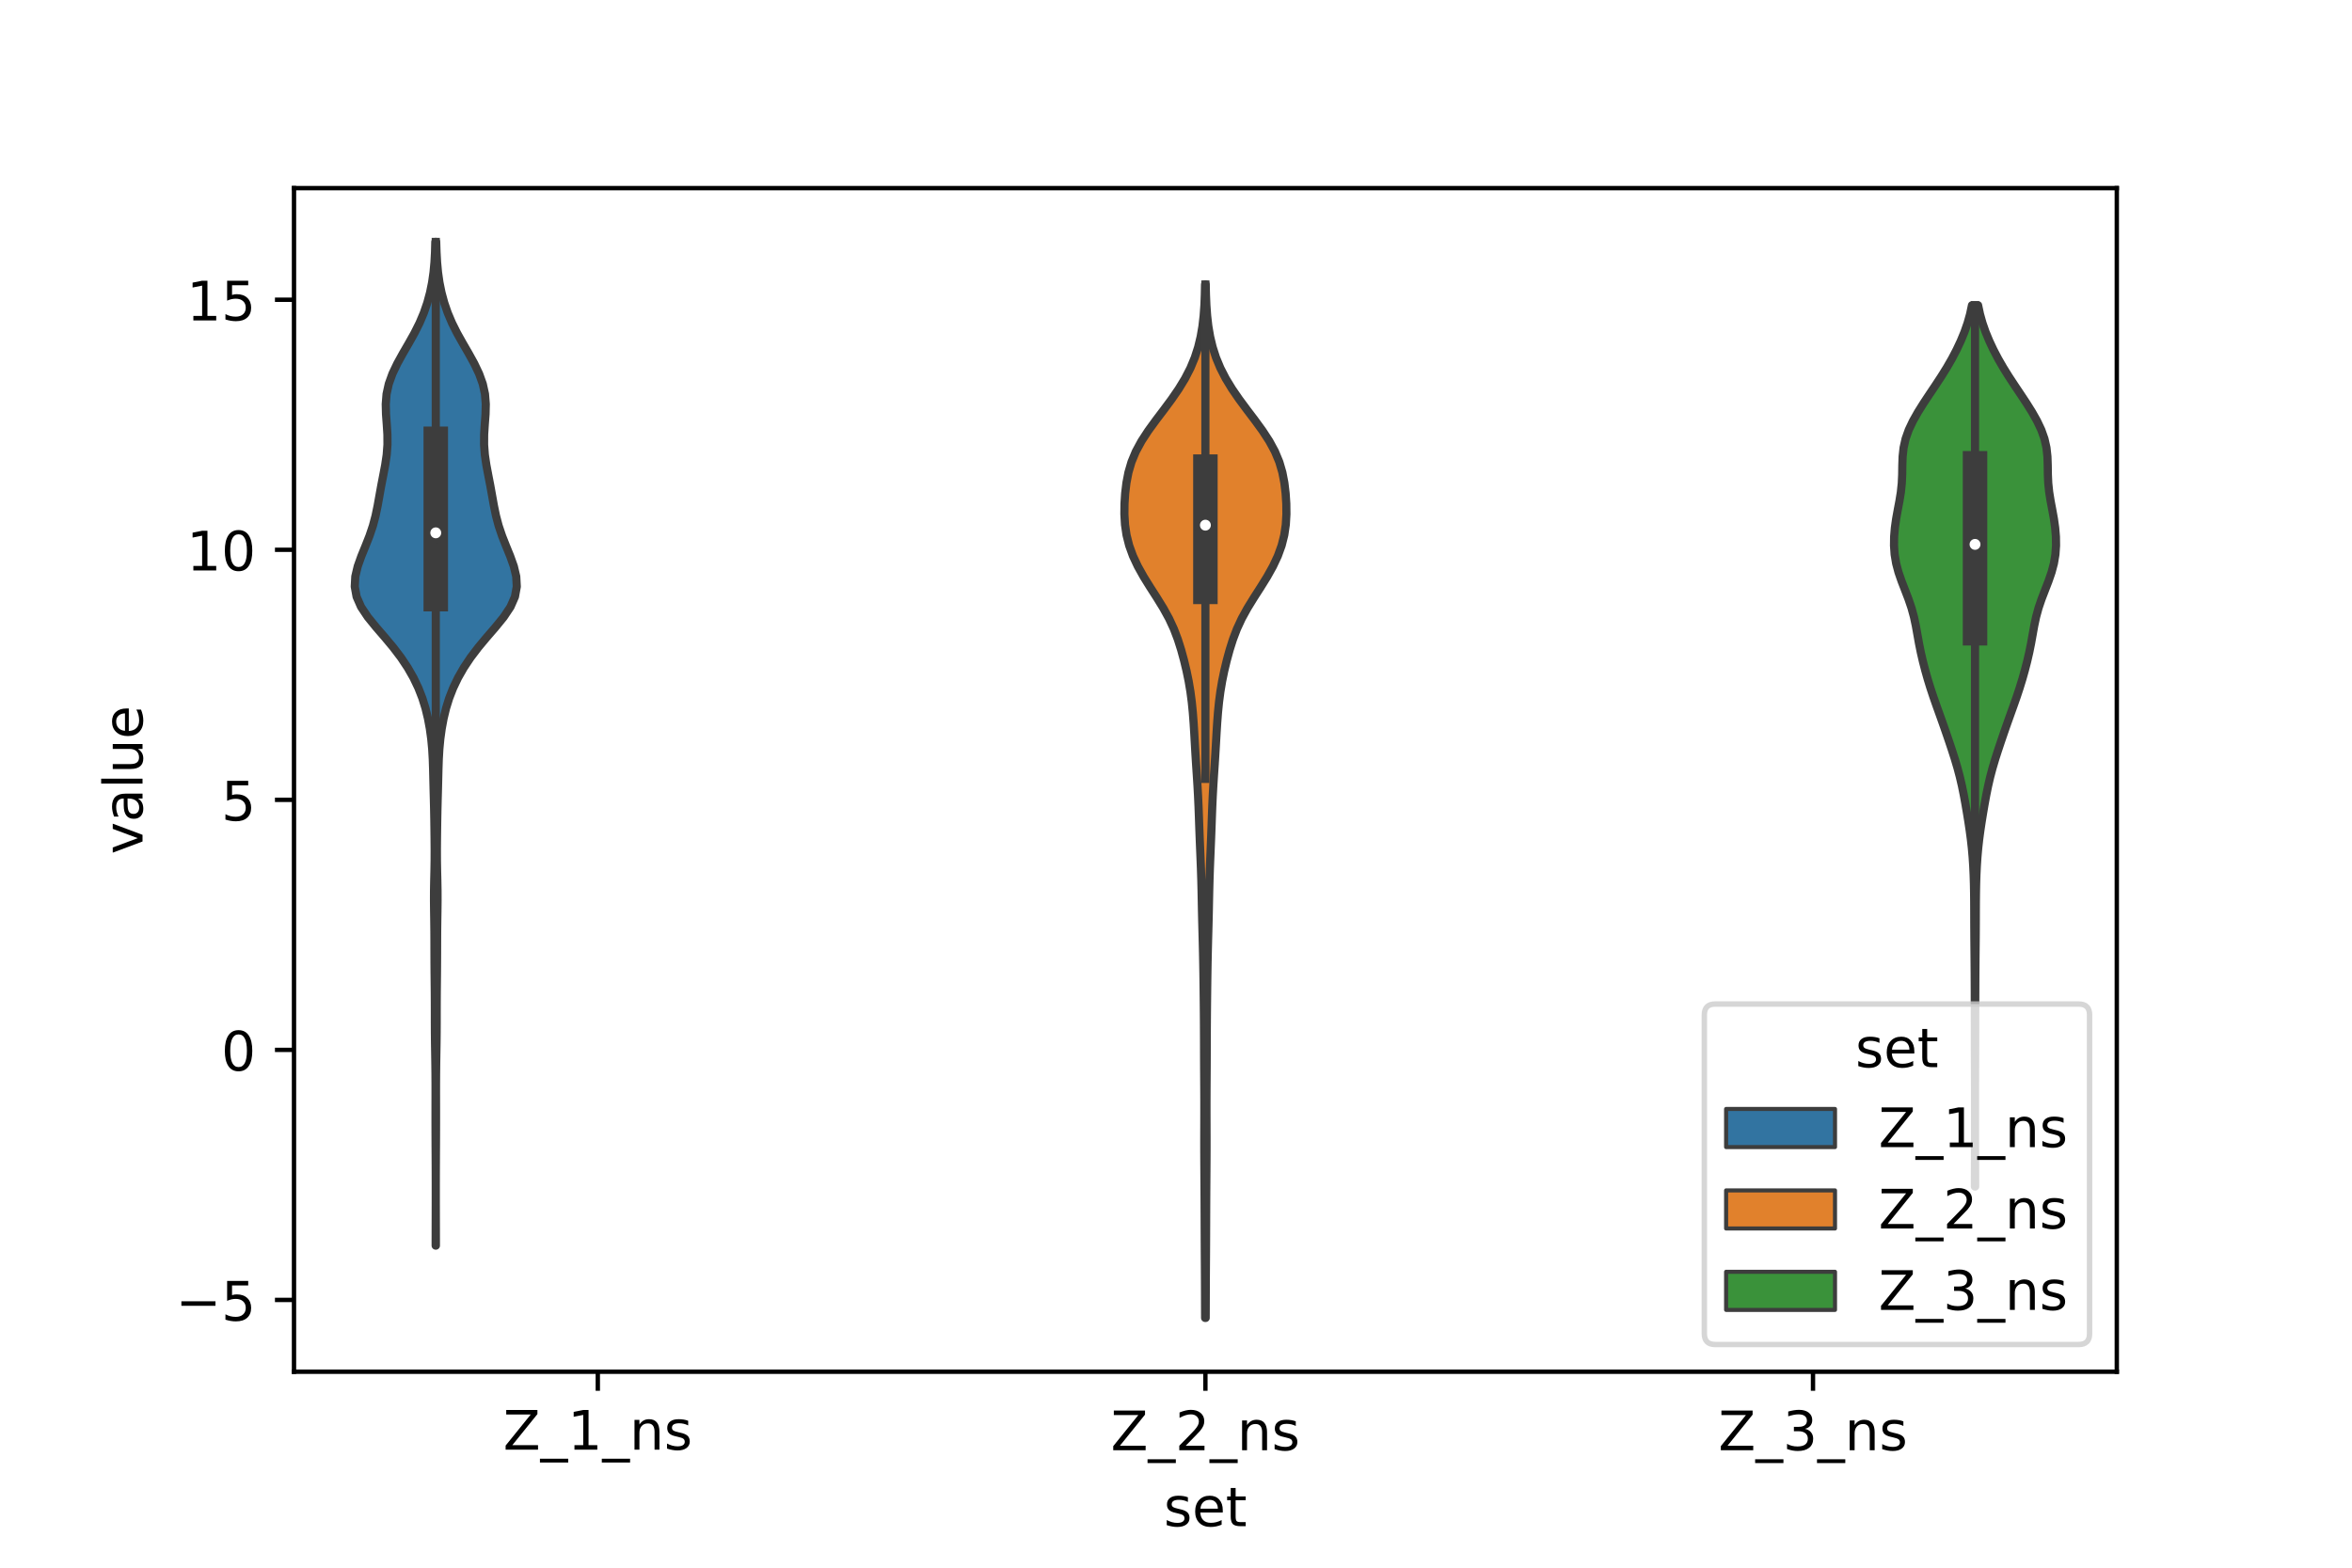 <?xml version="1.0" encoding="utf-8" standalone="no"?>
<!DOCTYPE svg PUBLIC "-//W3C//DTD SVG 1.1//EN"
  "http://www.w3.org/Graphics/SVG/1.1/DTD/svg11.dtd">
<!-- Created with matplotlib (https://matplotlib.org/) -->
<svg height="288pt" version="1.1" viewBox="0 0 432 288" width="432pt" xmlns="http://www.w3.org/2000/svg" xmlns:xlink="http://www.w3.org/1999/xlink">
 <defs>
  <style type="text/css">*{stroke-linecap:butt;stroke-linejoin:round;}</style>
 </defs>
 <g id="figure_1">
  <g id="patch_1">
   <path d="M 0 288 
L 432 288 
L 432 0 
L 0 0 
z
" style="fill:#ffffff;"/>
  </g>
  <g id="axes_1">
   <g id="patch_2">
    <path d="M 54 252 
L 388.8 252 
L 388.8 34.56 
L 54 34.56 
z
" style="fill:#ffffff;"/>
   </g>
   <g id="PolyCollection_1">
    <defs>
     <path d="M 80.062 -59.17 
L 80.018 -59.17 
L 80.021 -61.033 
L 80.025 -62.895 
L 80.031 -64.758 
L 80.035 -66.62 
L 80.037 -68.483 
L 80.036 -70.345 
L 80.033 -72.208 
L 80.026 -74.07 
L 80.017 -75.933 
L 80.006 -77.795 
L 79.998 -79.658 
L 79.993 -81.52 
L 79.992 -83.383 
L 79.994 -85.245 
L 79.997 -87.108 
L 79.995 -88.97 
L 79.984 -90.833 
L 79.962 -92.695 
L 79.932 -94.558 
L 79.901 -96.42 
L 79.881 -98.283 
L 79.872 -100.145 
L 79.872 -102.008 
L 79.868 -103.87 
L 79.857 -105.733 
L 79.838 -107.595 
L 79.819 -109.458 
L 79.806 -111.32 
L 79.799 -113.182 
L 79.795 -115.045 
L 79.786 -116.907 
L 79.764 -118.77 
L 79.735 -120.632 
L 79.714 -122.495 
L 79.719 -124.357 
L 79.753 -126.22 
L 79.798 -128.082 
L 79.829 -129.945 
L 79.835 -131.807 
L 79.821 -133.67 
L 79.799 -135.532 
L 79.772 -137.395 
L 79.737 -139.257 
L 79.692 -141.12 
L 79.641 -142.982 
L 79.595 -144.845 
L 79.55 -146.707 
L 79.488 -148.57 
L 79.38 -150.432 
L 79.203 -152.295 
L 78.947 -154.157 
L 78.602 -156.02 
L 78.152 -157.882 
L 77.574 -159.745 
L 76.847 -161.607 
L 75.958 -163.47 
L 74.895 -165.332 
L 73.654 -167.195 
L 72.239 -169.057 
L 70.685 -170.919 
L 69.076 -172.782 
L 67.56 -174.644 
L 66.318 -176.507 
L 65.499 -178.369 
L 65.16 -180.232 
L 65.261 -182.094 
L 65.703 -183.957 
L 66.367 -185.819 
L 67.127 -187.682 
L 67.863 -189.544 
L 68.491 -191.407 
L 68.984 -193.269 
L 69.369 -195.132 
L 69.702 -196.994 
L 70.038 -198.857 
L 70.398 -200.719 
L 70.75 -202.582 
L 71.026 -204.444 
L 71.167 -206.307 
L 71.157 -208.169 
L 71.039 -210.032 
L 70.9 -211.894 
L 70.852 -213.757 
L 71.002 -215.619 
L 71.412 -217.482 
L 72.083 -219.344 
L 72.97 -221.207 
L 73.997 -223.069 
L 75.077 -224.932 
L 76.12 -226.794 
L 77.055 -228.656 
L 77.844 -230.519 
L 78.484 -232.381 
L 78.987 -234.244 
L 79.365 -236.106 
L 79.63 -237.969 
L 79.801 -239.831 
L 79.904 -241.694 
L 79.962 -243.556 
L 80.118 -243.556 
L 80.118 -243.556 
L 80.176 -241.694 
L 80.279 -239.831 
L 80.45 -237.969 
L 80.715 -236.106 
L 81.093 -234.244 
L 81.596 -232.381 
L 82.236 -230.519 
L 83.025 -228.656 
L 83.96 -226.794 
L 85.003 -224.932 
L 86.083 -223.069 
L 87.11 -221.207 
L 87.997 -219.344 
L 88.668 -217.482 
L 89.078 -215.619 
L 89.228 -213.757 
L 89.18 -211.894 
L 89.041 -210.032 
L 88.923 -208.169 
L 88.913 -206.307 
L 89.054 -204.444 
L 89.33 -202.582 
L 89.682 -200.719 
L 90.042 -198.857 
L 90.378 -196.994 
L 90.711 -195.132 
L 91.096 -193.269 
L 91.589 -191.407 
L 92.217 -189.544 
L 92.953 -187.682 
L 93.713 -185.819 
L 94.377 -183.957 
L 94.819 -182.094 
L 94.92 -180.232 
L 94.581 -178.369 
L 93.762 -176.507 
L 92.52 -174.644 
L 91.004 -172.782 
L 89.395 -170.919 
L 87.841 -169.057 
L 86.426 -167.195 
L 85.185 -165.332 
L 84.122 -163.47 
L 83.233 -161.607 
L 82.506 -159.745 
L 81.928 -157.882 
L 81.478 -156.02 
L 81.133 -154.157 
L 80.877 -152.295 
L 80.7 -150.432 
L 80.592 -148.57 
L 80.53 -146.707 
L 80.485 -144.845 
L 80.439 -142.982 
L 80.388 -141.12 
L 80.343 -139.257 
L 80.308 -137.395 
L 80.281 -135.532 
L 80.259 -133.67 
L 80.245 -131.807 
L 80.251 -129.945 
L 80.282 -128.082 
L 80.327 -126.22 
L 80.361 -124.357 
L 80.366 -122.495 
L 80.345 -120.632 
L 80.316 -118.77 
L 80.294 -116.907 
L 80.285 -115.045 
L 80.281 -113.182 
L 80.274 -111.32 
L 80.261 -109.458 
L 80.242 -107.595 
L 80.223 -105.733 
L 80.212 -103.87 
L 80.208 -102.008 
L 80.208 -100.145 
L 80.199 -98.283 
L 80.179 -96.42 
L 80.148 -94.558 
L 80.118 -92.695 
L 80.096 -90.833 
L 80.085 -88.97 
L 80.083 -87.108 
L 80.086 -85.245 
L 80.088 -83.383 
L 80.087 -81.52 
L 80.082 -79.658 
L 80.074 -77.795 
L 80.063 -75.933 
L 80.054 -74.07 
L 80.047 -72.208 
L 80.044 -70.345 
L 80.043 -68.483 
L 80.045 -66.62 
L 80.049 -64.758 
L 80.055 -62.895 
L 80.059 -61.033 
L 80.062 -59.17 
z
" id="mf07130f010" style="stroke:#3d3d3d;stroke-width:1.5;"/>
    </defs>
    <g clip-path="url(#pca43880b50)">
     <use style="fill:#3274a1;stroke:#3d3d3d;stroke-width:1.5;" x="0" xlink:href="#mf07130f010" y="288"/>
    </g>
   </g>
   <g id="PolyCollection_2">
    <defs>
     <path d="M 221.452 -45.884 
L 221.348 -45.884 
L 221.34 -47.801 
L 221.334 -49.719 
L 221.328 -51.637 
L 221.32 -53.554 
L 221.308 -55.472 
L 221.295 -57.389 
L 221.284 -59.307 
L 221.275 -61.225 
L 221.268 -63.142 
L 221.261 -65.06 
L 221.253 -66.978 
L 221.243 -68.895 
L 221.229 -70.813 
L 221.215 -72.731 
L 221.202 -74.648 
L 221.193 -76.566 
L 221.191 -78.483 
L 221.195 -80.401 
L 221.2 -82.319 
L 221.203 -84.236 
L 221.201 -86.154 
L 221.192 -88.072 
L 221.18 -89.989 
L 221.168 -91.907 
L 221.16 -93.825 
L 221.154 -95.742 
L 221.149 -97.66 
L 221.139 -99.578 
L 221.125 -101.495 
L 221.107 -103.413 
L 221.085 -105.33 
L 221.062 -107.248 
L 221.035 -109.166 
L 221.003 -111.083 
L 220.964 -113.001 
L 220.918 -114.919 
L 220.867 -116.836 
L 220.817 -118.754 
L 220.773 -120.672 
L 220.735 -122.589 
L 220.695 -124.507 
L 220.646 -126.424 
L 220.583 -128.342 
L 220.507 -130.26 
L 220.427 -132.177 
L 220.349 -134.095 
L 220.277 -136.013 
L 220.21 -137.93 
L 220.138 -139.848 
L 220.051 -141.766 
L 219.945 -143.683 
L 219.823 -145.601 
L 219.695 -147.518 
L 219.574 -149.436 
L 219.463 -151.354 
L 219.355 -153.271 
L 219.236 -155.189 
L 219.089 -157.107 
L 218.899 -159.024 
L 218.648 -160.942 
L 218.326 -162.86 
L 217.931 -164.777 
L 217.471 -166.695 
L 216.948 -168.613 
L 216.341 -170.53 
L 215.613 -172.448 
L 214.724 -174.365 
L 213.669 -176.283 
L 212.487 -178.201 
L 211.256 -180.118 
L 210.065 -182.036 
L 208.993 -183.954 
L 208.093 -185.871 
L 207.397 -187.789 
L 206.914 -189.707 
L 206.632 -191.624 
L 206.52 -193.542 
L 206.54 -195.459 
L 206.665 -197.377 
L 206.895 -199.295 
L 207.265 -201.212 
L 207.826 -203.13 
L 208.622 -205.048 
L 209.662 -206.965 
L 210.914 -208.883 
L 212.309 -210.801 
L 213.762 -212.718 
L 215.184 -214.636 
L 216.503 -216.553 
L 217.669 -218.471 
L 218.654 -220.389 
L 219.451 -222.306 
L 220.069 -224.224 
L 220.53 -226.142 
L 220.859 -228.059 
L 221.079 -229.977 
L 221.217 -231.895 
L 221.298 -233.812 
L 221.343 -235.73 
L 221.457 -235.73 
L 221.457 -235.73 
L 221.502 -233.812 
L 221.583 -231.895 
L 221.721 -229.977 
L 221.941 -228.059 
L 222.27 -226.142 
L 222.731 -224.224 
L 223.349 -222.306 
L 224.146 -220.389 
L 225.131 -218.471 
L 226.297 -216.553 
L 227.616 -214.636 
L 229.038 -212.718 
L 230.491 -210.801 
L 231.886 -208.883 
L 233.138 -206.965 
L 234.178 -205.048 
L 234.974 -203.13 
L 235.535 -201.212 
L 235.905 -199.295 
L 236.135 -197.377 
L 236.26 -195.459 
L 236.28 -193.542 
L 236.168 -191.624 
L 235.886 -189.707 
L 235.403 -187.789 
L 234.707 -185.871 
L 233.807 -183.954 
L 232.735 -182.036 
L 231.544 -180.118 
L 230.313 -178.201 
L 229.131 -176.283 
L 228.076 -174.365 
L 227.187 -172.448 
L 226.459 -170.53 
L 225.852 -168.613 
L 225.329 -166.695 
L 224.869 -164.777 
L 224.474 -162.86 
L 224.152 -160.942 
L 223.901 -159.024 
L 223.711 -157.107 
L 223.564 -155.189 
L 223.445 -153.271 
L 223.337 -151.354 
L 223.226 -149.436 
L 223.105 -147.518 
L 222.977 -145.601 
L 222.855 -143.683 
L 222.749 -141.766 
L 222.662 -139.848 
L 222.59 -137.93 
L 222.523 -136.013 
L 222.451 -134.095 
L 222.373 -132.177 
L 222.293 -130.26 
L 222.217 -128.342 
L 222.154 -126.424 
L 222.105 -124.507 
L 222.065 -122.589 
L 222.027 -120.672 
L 221.983 -118.754 
L 221.933 -116.836 
L 221.882 -114.919 
L 221.836 -113.001 
L 221.797 -111.083 
L 221.765 -109.166 
L 221.738 -107.248 
L 221.715 -105.33 
L 221.693 -103.413 
L 221.675 -101.495 
L 221.661 -99.578 
L 221.651 -97.66 
L 221.646 -95.742 
L 221.64 -93.825 
L 221.632 -91.907 
L 221.62 -89.989 
L 221.608 -88.072 
L 221.599 -86.154 
L 221.597 -84.236 
L 221.6 -82.319 
L 221.605 -80.401 
L 221.609 -78.483 
L 221.607 -76.566 
L 221.598 -74.648 
L 221.585 -72.731 
L 221.571 -70.813 
L 221.557 -68.895 
L 221.547 -66.978 
L 221.539 -65.06 
L 221.532 -63.142 
L 221.525 -61.225 
L 221.516 -59.307 
L 221.505 -57.389 
L 221.492 -55.472 
L 221.48 -53.554 
L 221.472 -51.637 
L 221.466 -49.719 
L 221.46 -47.801 
L 221.452 -45.884 
z
" id="me10bbcd6f8" style="stroke:#3d3d3d;stroke-width:1.5;"/>
    </defs>
    <g clip-path="url(#pca43880b50)">
     <use style="fill:#e1812c;stroke:#3d3d3d;stroke-width:1.5;" x="0" xlink:href="#me10bbcd6f8" y="288"/>
    </g>
   </g>
   <g id="PolyCollection_3">
    <defs>
     <path d="M 362.786 -70.02 
L 362.734 -70.02 
L 362.736 -71.656 
L 362.741 -73.291 
L 362.747 -74.926 
L 362.752 -76.562 
L 362.756 -78.197 
L 362.758 -79.832 
L 362.759 -81.468 
L 362.76 -83.103 
L 362.759 -84.739 
L 362.758 -86.374 
L 362.756 -88.009 
L 362.752 -89.645 
L 362.747 -91.28 
L 362.74 -92.915 
L 362.734 -94.551 
L 362.729 -96.186 
L 362.727 -97.822 
L 362.725 -99.457 
L 362.723 -101.092 
L 362.72 -102.728 
L 362.716 -104.363 
L 362.711 -105.998 
L 362.704 -107.634 
L 362.696 -109.269 
L 362.684 -110.905 
L 362.669 -112.54 
L 362.653 -114.175 
L 362.637 -115.811 
L 362.626 -117.446 
L 362.619 -119.081 
L 362.615 -120.717 
L 362.607 -122.352 
L 362.59 -123.988 
L 362.558 -125.623 
L 362.507 -127.258 
L 362.43 -128.894 
L 362.323 -130.529 
L 362.179 -132.165 
L 361.998 -133.8 
L 361.781 -135.435 
L 361.536 -137.071 
L 361.27 -138.706 
L 360.99 -140.341 
L 360.69 -141.977 
L 360.358 -143.612 
L 359.979 -145.248 
L 359.546 -146.883 
L 359.06 -148.518 
L 358.537 -150.154 
L 357.991 -151.789 
L 357.432 -153.424 
L 356.859 -155.06 
L 356.276 -156.695 
L 355.688 -158.331 
L 355.114 -159.966 
L 354.571 -161.601 
L 354.067 -163.237 
L 353.605 -164.872 
L 353.182 -166.507 
L 352.803 -168.143 
L 352.472 -169.778 
L 352.179 -171.414 
L 351.886 -173.049 
L 351.537 -174.684 
L 351.09 -176.32 
L 350.534 -177.955 
L 349.905 -179.59 
L 349.27 -181.226 
L 348.705 -182.861 
L 348.271 -184.497 
L 347.996 -186.132 
L 347.88 -187.767 
L 347.902 -189.403 
L 348.039 -191.038 
L 348.269 -192.673 
L 348.564 -194.309 
L 348.873 -195.944 
L 349.137 -197.58 
L 349.308 -199.215 
L 349.382 -200.85 
L 349.404 -202.486 
L 349.46 -204.121 
L 349.64 -205.756 
L 350.008 -207.392 
L 350.588 -209.027 
L 351.362 -210.663 
L 352.285 -212.298 
L 353.31 -213.933 
L 354.392 -215.569 
L 355.489 -217.204 
L 356.563 -218.839 
L 357.581 -220.475 
L 358.523 -222.11 
L 359.379 -223.746 
L 360.146 -225.381 
L 360.821 -227.016 
L 361.392 -228.652 
L 361.851 -230.287 
L 362.196 -231.923 
L 363.324 -231.923 
L 363.324 -231.923 
L 363.669 -230.287 
L 364.128 -228.652 
L 364.699 -227.016 
L 365.374 -225.381 
L 366.141 -223.746 
L 366.997 -222.11 
L 367.939 -220.475 
L 368.957 -218.839 
L 370.031 -217.204 
L 371.128 -215.569 
L 372.21 -213.933 
L 373.235 -212.298 
L 374.158 -210.663 
L 374.932 -209.027 
L 375.512 -207.392 
L 375.88 -205.756 
L 376.06 -204.121 
L 376.116 -202.486 
L 376.138 -200.85 
L 376.212 -199.215 
L 376.383 -197.58 
L 376.647 -195.944 
L 376.956 -194.309 
L 377.251 -192.673 
L 377.481 -191.038 
L 377.618 -189.403 
L 377.64 -187.767 
L 377.524 -186.132 
L 377.249 -184.497 
L 376.815 -182.861 
L 376.25 -181.226 
L 375.615 -179.59 
L 374.986 -177.955 
L 374.43 -176.32 
L 373.983 -174.684 
L 373.634 -173.049 
L 373.341 -171.414 
L 373.048 -169.778 
L 372.717 -168.143 
L 372.338 -166.507 
L 371.915 -164.872 
L 371.453 -163.237 
L 370.949 -161.601 
L 370.406 -159.966 
L 369.832 -158.331 
L 369.244 -156.695 
L 368.661 -155.06 
L 368.088 -153.424 
L 367.529 -151.789 
L 366.983 -150.154 
L 366.46 -148.518 
L 365.974 -146.883 
L 365.541 -145.248 
L 365.162 -143.612 
L 364.83 -141.977 
L 364.53 -140.341 
L 364.25 -138.706 
L 363.984 -137.071 
L 363.739 -135.435 
L 363.522 -133.8 
L 363.341 -132.165 
L 363.197 -130.529 
L 363.09 -128.894 
L 363.013 -127.258 
L 362.962 -125.623 
L 362.93 -123.988 
L 362.913 -122.352 
L 362.905 -120.717 
L 362.901 -119.081 
L 362.894 -117.446 
L 362.883 -115.811 
L 362.867 -114.175 
L 362.851 -112.54 
L 362.836 -110.905 
L 362.824 -109.269 
L 362.816 -107.634 
L 362.809 -105.998 
L 362.804 -104.363 
L 362.8 -102.728 
L 362.797 -101.092 
L 362.795 -99.457 
L 362.793 -97.822 
L 362.791 -96.186 
L 362.786 -94.551 
L 362.78 -92.915 
L 362.773 -91.28 
L 362.768 -89.645 
L 362.764 -88.009 
L 362.762 -86.374 
L 362.761 -84.739 
L 362.76 -83.103 
L 362.761 -81.468 
L 362.762 -79.832 
L 362.764 -78.197 
L 362.768 -76.562 
L 362.773 -74.926 
L 362.779 -73.291 
L 362.784 -71.656 
L 362.786 -70.02 
z
" id="mfa2fb09631" style="stroke:#3d3d3d;stroke-width:1.5;"/>
    </defs>
    <g clip-path="url(#pca43880b50)">
     <use style="fill:#3a923a;stroke:#3d3d3d;stroke-width:1.5;" x="0" xlink:href="#mfa2fb09631" y="288"/>
    </g>
   </g>
   <g id="patch_3">
    <path clip-path="url(#pca43880b50)" d="M 109.8 192.873 
L 109.8 192.873 
L 109.8 192.873 
L 109.8 192.873 
z
" style="fill:#3274a1;stroke:#3d3d3d;stroke-linejoin:miter;stroke-width:0.75;"/>
   </g>
   <g id="patch_4">
    <path clip-path="url(#pca43880b50)" d="M 109.8 192.873 
L 109.8 192.873 
L 109.8 192.873 
L 109.8 192.873 
z
" style="fill:#e1812c;stroke:#3d3d3d;stroke-linejoin:miter;stroke-width:0.75;"/>
   </g>
   <g id="patch_5">
    <path clip-path="url(#pca43880b50)" d="M 109.8 192.873 
L 109.8 192.873 
L 109.8 192.873 
L 109.8 192.873 
z
" style="fill:#3a923a;stroke:#3d3d3d;stroke-linejoin:miter;stroke-width:0.75;"/>
   </g>
   <g id="matplotlib.axis_1">
    <g id="xtick_1">
     <g id="line2d_1">
      <defs>
       <path d="M 0 0 
L 0 3.5 
" id="m52a4d323b3" style="stroke:#000000;stroke-width:0.8;"/>
      </defs>
      <g>
       <use style="stroke:#000000;stroke-width:0.8;" x="109.8" xlink:href="#m52a4d323b3" y="252"/>
      </g>
     </g>
     <g id="text_1">
      <!-- Z_1_ns -->
      <g transform="translate(92.42 266.32)scale(0.1 -0.1)">
       <defs>
        <path d="M 5.609 72.906 
L 62.891 72.906 
L 62.891 65.375 
L 16.797 8.297 
L 64.016 8.297 
L 64.016 0 
L 4.5 0 
L 4.5 7.516 
L 50.594 64.594 
L 5.609 64.594 
z
" id="DejaVuSans-90"/>
        <path d="M 50.984 -16.609 
L 50.984 -23.578 
L -0.984 -23.578 
L -0.984 -16.609 
z
" id="DejaVuSans-95"/>
        <path d="M 12.406 8.297 
L 28.516 8.297 
L 28.516 63.922 
L 10.984 60.406 
L 10.984 69.391 
L 28.422 72.906 
L 38.281 72.906 
L 38.281 8.297 
L 54.391 8.297 
L 54.391 0 
L 12.406 0 
z
" id="DejaVuSans-49"/>
        <path d="M 54.891 33.016 
L 54.891 0 
L 45.906 0 
L 45.906 32.719 
Q 45.906 40.484 42.875 44.328 
Q 39.844 48.188 33.797 48.188 
Q 26.516 48.188 22.312 43.547 
Q 18.109 38.922 18.109 30.906 
L 18.109 0 
L 9.078 0 
L 9.078 54.688 
L 18.109 54.688 
L 18.109 46.188 
Q 21.344 51.125 25.703 53.562 
Q 30.078 56 35.797 56 
Q 45.219 56 50.047 50.172 
Q 54.891 44.344 54.891 33.016 
z
" id="DejaVuSans-110"/>
        <path d="M 44.281 53.078 
L 44.281 44.578 
Q 40.484 46.531 36.375 47.5 
Q 32.281 48.484 27.875 48.484 
Q 21.188 48.484 17.844 46.438 
Q 14.5 44.391 14.5 40.281 
Q 14.5 37.156 16.891 35.375 
Q 19.281 33.594 26.516 31.984 
L 29.594 31.297 
Q 39.156 29.25 43.188 25.516 
Q 47.219 21.781 47.219 15.094 
Q 47.219 7.469 41.188 3.016 
Q 35.156 -1.422 24.609 -1.422 
Q 20.219 -1.422 15.453 -0.562 
Q 10.688 0.297 5.422 2 
L 5.422 11.281 
Q 10.406 8.688 15.234 7.391 
Q 20.062 6.109 24.812 6.109 
Q 31.156 6.109 34.562 8.281 
Q 37.984 10.453 37.984 14.406 
Q 37.984 18.062 35.516 20.016 
Q 33.062 21.969 24.703 23.781 
L 21.578 24.516 
Q 13.234 26.266 9.516 29.906 
Q 5.812 33.547 5.812 39.891 
Q 5.812 47.609 11.281 51.797 
Q 16.75 56 26.812 56 
Q 31.781 56 36.172 55.266 
Q 40.578 54.547 44.281 53.078 
z
" id="DejaVuSans-115"/>
       </defs>
       <use xlink:href="#DejaVuSans-90"/>
       <use x="68.506" xlink:href="#DejaVuSans-95"/>
       <use x="118.506" xlink:href="#DejaVuSans-49"/>
       <use x="182.129" xlink:href="#DejaVuSans-95"/>
       <use x="232.129" xlink:href="#DejaVuSans-110"/>
       <use x="295.508" xlink:href="#DejaVuSans-115"/>
      </g>
     </g>
    </g>
    <g id="xtick_2">
     <g id="line2d_2">
      <g>
       <use style="stroke:#000000;stroke-width:0.8;" x="221.4" xlink:href="#m52a4d323b3" y="252"/>
      </g>
     </g>
     <g id="text_2">
      <!-- Z_2_ns -->
      <g transform="translate(204.02 266.422)scale(0.1 -0.1)">
       <defs>
        <path d="M 19.188 8.297 
L 53.609 8.297 
L 53.609 0 
L 7.328 0 
L 7.328 8.297 
Q 12.938 14.109 22.625 23.891 
Q 32.328 33.688 34.812 36.531 
Q 39.547 41.844 41.422 45.531 
Q 43.312 49.219 43.312 52.781 
Q 43.312 58.594 39.234 62.25 
Q 35.156 65.922 28.609 65.922 
Q 23.969 65.922 18.812 64.312 
Q 13.672 62.703 7.812 59.422 
L 7.812 69.391 
Q 13.766 71.781 18.938 73 
Q 24.125 74.219 28.422 74.219 
Q 39.75 74.219 46.484 68.547 
Q 53.219 62.891 53.219 53.422 
Q 53.219 48.922 51.531 44.891 
Q 49.859 40.875 45.406 35.406 
Q 44.188 33.984 37.641 27.219 
Q 31.109 20.453 19.188 8.297 
z
" id="DejaVuSans-50"/>
       </defs>
       <use xlink:href="#DejaVuSans-90"/>
       <use x="68.506" xlink:href="#DejaVuSans-95"/>
       <use x="118.506" xlink:href="#DejaVuSans-50"/>
       <use x="182.129" xlink:href="#DejaVuSans-95"/>
       <use x="232.129" xlink:href="#DejaVuSans-110"/>
       <use x="295.508" xlink:href="#DejaVuSans-115"/>
      </g>
     </g>
    </g>
    <g id="xtick_3">
     <g id="line2d_3">
      <g>
       <use style="stroke:#000000;stroke-width:0.8;" x="333" xlink:href="#m52a4d323b3" y="252"/>
      </g>
     </g>
     <g id="text_3">
      <!-- Z_3_ns -->
      <g transform="translate(315.62 266.422)scale(0.1 -0.1)">
       <defs>
        <path d="M 40.578 39.312 
Q 47.656 37.797 51.625 33 
Q 55.609 28.219 55.609 21.188 
Q 55.609 10.406 48.188 4.484 
Q 40.766 -1.422 27.094 -1.422 
Q 22.516 -1.422 17.656 -0.516 
Q 12.797 0.391 7.625 2.203 
L 7.625 11.719 
Q 11.719 9.328 16.594 8.109 
Q 21.484 6.891 26.812 6.891 
Q 36.078 6.891 40.938 10.547 
Q 45.797 14.203 45.797 21.188 
Q 45.797 27.641 41.281 31.266 
Q 36.766 34.906 28.719 34.906 
L 20.219 34.906 
L 20.219 43.016 
L 29.109 43.016 
Q 36.375 43.016 40.234 45.922 
Q 44.094 48.828 44.094 54.297 
Q 44.094 59.906 40.109 62.906 
Q 36.141 65.922 28.719 65.922 
Q 24.656 65.922 20.016 65.031 
Q 15.375 64.156 9.812 62.312 
L 9.812 71.094 
Q 15.438 72.656 20.344 73.438 
Q 25.25 74.219 29.594 74.219 
Q 40.828 74.219 47.359 69.109 
Q 53.906 64.016 53.906 55.328 
Q 53.906 49.266 50.438 45.094 
Q 46.969 40.922 40.578 39.312 
z
" id="DejaVuSans-51"/>
       </defs>
       <use xlink:href="#DejaVuSans-90"/>
       <use x="68.506" xlink:href="#DejaVuSans-95"/>
       <use x="118.506" xlink:href="#DejaVuSans-51"/>
       <use x="182.129" xlink:href="#DejaVuSans-95"/>
       <use x="232.129" xlink:href="#DejaVuSans-110"/>
       <use x="295.508" xlink:href="#DejaVuSans-115"/>
      </g>
     </g>
    </g>
    <g id="text_4">
     <!-- set -->
     <g transform="translate(213.759 280.378)scale(0.1 -0.1)">
      <defs>
       <path d="M 56.203 29.594 
L 56.203 25.203 
L 14.891 25.203 
Q 15.484 15.922 20.484 11.062 
Q 25.484 6.203 34.422 6.203 
Q 39.594 6.203 44.453 7.469 
Q 49.312 8.734 54.109 11.281 
L 54.109 2.781 
Q 49.266 0.734 44.188 -0.344 
Q 39.109 -1.422 33.891 -1.422 
Q 20.797 -1.422 13.156 6.188 
Q 5.516 13.812 5.516 26.812 
Q 5.516 40.234 12.766 48.109 
Q 20.016 56 32.328 56 
Q 43.359 56 49.781 48.891 
Q 56.203 41.797 56.203 29.594 
z
M 47.219 32.234 
Q 47.125 39.594 43.094 43.984 
Q 39.062 48.391 32.422 48.391 
Q 24.906 48.391 20.391 44.141 
Q 15.875 39.891 15.188 32.172 
z
" id="DejaVuSans-101"/>
       <path d="M 18.312 70.219 
L 18.312 54.688 
L 36.812 54.688 
L 36.812 47.703 
L 18.312 47.703 
L 18.312 18.016 
Q 18.312 11.328 20.141 9.422 
Q 21.969 7.516 27.594 7.516 
L 36.812 7.516 
L 36.812 0 
L 27.594 0 
Q 17.188 0 13.234 3.875 
Q 9.281 7.766 9.281 18.016 
L 9.281 47.703 
L 2.688 47.703 
L 2.688 54.688 
L 9.281 54.688 
L 9.281 70.219 
z
" id="DejaVuSans-116"/>
      </defs>
      <use xlink:href="#DejaVuSans-115"/>
      <use x="52.1" xlink:href="#DejaVuSans-101"/>
      <use x="113.623" xlink:href="#DejaVuSans-116"/>
     </g>
    </g>
   </g>
   <g id="matplotlib.axis_2">
    <g id="ytick_1">
     <g id="line2d_4">
      <defs>
       <path d="M 0 0 
L -3.5 0 
" id="m27ef7879f0" style="stroke:#000000;stroke-width:0.8;"/>
      </defs>
      <g>
       <use style="stroke:#000000;stroke-width:0.8;" x="54" xlink:href="#m27ef7879f0" y="238.81"/>
      </g>
     </g>
     <g id="text_5">
      <!-- −5 -->
      <g transform="translate(32.258 242.609)scale(0.1 -0.1)">
       <defs>
        <path d="M 10.594 35.5 
L 73.188 35.5 
L 73.188 27.203 
L 10.594 27.203 
z
" id="DejaVuSans-8722"/>
        <path d="M 10.797 72.906 
L 49.516 72.906 
L 49.516 64.594 
L 19.828 64.594 
L 19.828 46.734 
Q 21.969 47.469 24.109 47.828 
Q 26.266 48.188 28.422 48.188 
Q 40.625 48.188 47.75 41.5 
Q 54.891 34.812 54.891 23.391 
Q 54.891 11.625 47.562 5.094 
Q 40.234 -1.422 26.906 -1.422 
Q 22.312 -1.422 17.547 -0.641 
Q 12.797 0.141 7.719 1.703 
L 7.719 11.625 
Q 12.109 9.234 16.797 8.062 
Q 21.484 6.891 26.703 6.891 
Q 35.156 6.891 40.078 11.328 
Q 45.016 15.766 45.016 23.391 
Q 45.016 31 40.078 35.438 
Q 35.156 39.891 26.703 39.891 
Q 22.75 39.891 18.812 39.016 
Q 14.891 38.141 10.797 36.281 
z
" id="DejaVuSans-53"/>
       </defs>
       <use xlink:href="#DejaVuSans-8722"/>
       <use x="83.789" xlink:href="#DejaVuSans-53"/>
      </g>
     </g>
    </g>
    <g id="ytick_2">
     <g id="line2d_5">
      <g>
       <use style="stroke:#000000;stroke-width:0.8;" x="54" xlink:href="#m27ef7879f0" y="192.873"/>
      </g>
     </g>
     <g id="text_6">
      <!-- 0 -->
      <g transform="translate(40.638 196.672)scale(0.1 -0.1)">
       <defs>
        <path d="M 31.781 66.406 
Q 24.172 66.406 20.328 58.906 
Q 16.5 51.422 16.5 36.375 
Q 16.5 21.391 20.328 13.891 
Q 24.172 6.391 31.781 6.391 
Q 39.453 6.391 43.281 13.891 
Q 47.125 21.391 47.125 36.375 
Q 47.125 51.422 43.281 58.906 
Q 39.453 66.406 31.781 66.406 
z
M 31.781 74.219 
Q 44.047 74.219 50.516 64.516 
Q 56.984 54.828 56.984 36.375 
Q 56.984 17.969 50.516 8.266 
Q 44.047 -1.422 31.781 -1.422 
Q 19.531 -1.422 13.062 8.266 
Q 6.594 17.969 6.594 36.375 
Q 6.594 54.828 13.062 64.516 
Q 19.531 74.219 31.781 74.219 
z
" id="DejaVuSans-48"/>
       </defs>
       <use xlink:href="#DejaVuSans-48"/>
      </g>
     </g>
    </g>
    <g id="ytick_3">
     <g id="line2d_6">
      <g>
       <use style="stroke:#000000;stroke-width:0.8;" x="54" xlink:href="#m27ef7879f0" y="146.936"/>
      </g>
     </g>
     <g id="text_7">
      <!-- 5 -->
      <g transform="translate(40.638 150.736)scale(0.1 -0.1)">
       <use xlink:href="#DejaVuSans-53"/>
      </g>
     </g>
    </g>
    <g id="ytick_4">
     <g id="line2d_7">
      <g>
       <use style="stroke:#000000;stroke-width:0.8;" x="54" xlink:href="#m27ef7879f0" y="101"/>
      </g>
     </g>
     <g id="text_8">
      <!-- 10 -->
      <g transform="translate(34.275 104.799)scale(0.1 -0.1)">
       <use xlink:href="#DejaVuSans-49"/>
       <use x="63.623" xlink:href="#DejaVuSans-48"/>
      </g>
     </g>
    </g>
    <g id="ytick_5">
     <g id="line2d_8">
      <g>
       <use style="stroke:#000000;stroke-width:0.8;" x="54" xlink:href="#m27ef7879f0" y="55.063"/>
      </g>
     </g>
     <g id="text_9">
      <!-- 15 -->
      <g transform="translate(34.275 58.862)scale(0.1 -0.1)">
       <use xlink:href="#DejaVuSans-49"/>
       <use x="63.623" xlink:href="#DejaVuSans-53"/>
      </g>
     </g>
    </g>
    <g id="text_10">
     <!-- value -->
     <g transform="translate(26.178 156.938)rotate(-90)scale(0.1 -0.1)">
      <defs>
       <path d="M 2.984 54.688 
L 12.5 54.688 
L 29.594 8.797 
L 46.688 54.688 
L 56.203 54.688 
L 35.688 0 
L 23.484 0 
z
" id="DejaVuSans-118"/>
       <path d="M 34.281 27.484 
Q 23.391 27.484 19.188 25 
Q 14.984 22.516 14.984 16.5 
Q 14.984 11.719 18.141 8.906 
Q 21.297 6.109 26.703 6.109 
Q 34.188 6.109 38.703 11.406 
Q 43.219 16.703 43.219 25.484 
L 43.219 27.484 
z
M 52.203 31.203 
L 52.203 0 
L 43.219 0 
L 43.219 8.297 
Q 40.141 3.328 35.547 0.953 
Q 30.953 -1.422 24.312 -1.422 
Q 15.922 -1.422 10.953 3.297 
Q 6 8.016 6 15.922 
Q 6 25.141 12.172 29.828 
Q 18.359 34.516 30.609 34.516 
L 43.219 34.516 
L 43.219 35.406 
Q 43.219 41.609 39.141 45 
Q 35.062 48.391 27.688 48.391 
Q 23 48.391 18.547 47.266 
Q 14.109 46.141 10.016 43.891 
L 10.016 52.203 
Q 14.938 54.109 19.578 55.047 
Q 24.219 56 28.609 56 
Q 40.484 56 46.344 49.844 
Q 52.203 43.703 52.203 31.203 
z
" id="DejaVuSans-97"/>
       <path d="M 9.422 75.984 
L 18.406 75.984 
L 18.406 0 
L 9.422 0 
z
" id="DejaVuSans-108"/>
       <path d="M 8.5 21.578 
L 8.5 54.688 
L 17.484 54.688 
L 17.484 21.922 
Q 17.484 14.156 20.5 10.266 
Q 23.531 6.391 29.594 6.391 
Q 36.859 6.391 41.078 11.031 
Q 45.312 15.672 45.312 23.688 
L 45.312 54.688 
L 54.297 54.688 
L 54.297 0 
L 45.312 0 
L 45.312 8.406 
Q 42.047 3.422 37.719 1 
Q 33.406 -1.422 27.688 -1.422 
Q 18.266 -1.422 13.375 4.438 
Q 8.5 10.297 8.5 21.578 
z
M 31.109 56 
z
" id="DejaVuSans-117"/>
      </defs>
      <use xlink:href="#DejaVuSans-118"/>
      <use x="59.18" xlink:href="#DejaVuSans-97"/>
      <use x="120.459" xlink:href="#DejaVuSans-108"/>
      <use x="148.242" xlink:href="#DejaVuSans-117"/>
      <use x="211.621" xlink:href="#DejaVuSans-101"/>
     </g>
    </g>
   </g>
   <g id="line2d_9">
    <path clip-path="url(#pca43880b50)" d="M 80.04 154.17 
L 80.04 44.444 
" style="fill:none;stroke:#3d3d3d;stroke-linecap:square;stroke-width:1.5;"/>
   </g>
   <g id="line2d_10">
    <path clip-path="url(#pca43880b50)" d="M 80.04 110.073 
L 80.04 80.606 
" style="fill:none;stroke:#3d3d3d;stroke-linecap:square;stroke-width:4.5;"/>
   </g>
   <g id="line2d_11">
    <path clip-path="url(#pca43880b50)" d="M 221.4 143.083 
L 221.4 52.27 
" style="fill:none;stroke:#3d3d3d;stroke-linecap:square;stroke-width:1.5;"/>
   </g>
   <g id="line2d_12">
    <path clip-path="url(#pca43880b50)" d="M 221.4 108.733 
L 221.4 85.718 
" style="fill:none;stroke:#3d3d3d;stroke-linecap:square;stroke-width:4.5;"/>
   </g>
   <g id="line2d_13">
    <path clip-path="url(#pca43880b50)" d="M 362.76 162.929 
L 362.76 56.077 
" style="fill:none;stroke:#3d3d3d;stroke-linecap:square;stroke-width:1.5;"/>
   </g>
   <g id="line2d_14">
    <path clip-path="url(#pca43880b50)" d="M 362.76 116.335 
L 362.76 85.117 
" style="fill:none;stroke:#3d3d3d;stroke-linecap:square;stroke-width:4.5;"/>
   </g>
   <g id="patch_6">
    <path d="M 54 252 
L 54 34.56 
" style="fill:none;stroke:#000000;stroke-linecap:square;stroke-linejoin:miter;stroke-width:0.8;"/>
   </g>
   <g id="patch_7">
    <path d="M 388.8 252 
L 388.8 34.56 
" style="fill:none;stroke:#000000;stroke-linecap:square;stroke-linejoin:miter;stroke-width:0.8;"/>
   </g>
   <g id="patch_8">
    <path d="M 54 252 
L 388.8 252 
" style="fill:none;stroke:#000000;stroke-linecap:square;stroke-linejoin:miter;stroke-width:0.8;"/>
   </g>
   <g id="patch_9">
    <path d="M 54 34.56 
L 388.8 34.56 
" style="fill:none;stroke:#000000;stroke-linecap:square;stroke-linejoin:miter;stroke-width:0.8;"/>
   </g>
   <g id="PathCollection_1">
    <defs>
     <path d="M 0 1.5 
C 0.398 1.5 0.779 1.342 1.061 1.061 
C 1.342 0.779 1.5 0.398 1.5 0 
C 1.5 -0.398 1.342 -0.779 1.061 -1.061 
C 0.779 -1.342 0.398 -1.5 0 -1.5 
C -0.398 -1.5 -0.779 -1.342 -1.061 -1.061 
C -1.342 -0.779 -1.5 -0.398 -1.5 0 
C -1.5 0.398 -1.342 0.779 -1.061 1.061 
C -0.779 1.342 -0.398 1.5 0 1.5 
z
" id="mbc7eea6de3" style="stroke:#3d3d3d;"/>
    </defs>
    <g clip-path="url(#pca43880b50)">
     <use style="fill:#ffffff;stroke:#3d3d3d;" x="80.04" xlink:href="#mbc7eea6de3" y="97.886"/>
    </g>
   </g>
   <g id="PathCollection_2">
    <g clip-path="url(#pca43880b50)">
     <use style="fill:#ffffff;stroke:#3d3d3d;" x="221.4" xlink:href="#mbc7eea6de3" y="96.478"/>
    </g>
   </g>
   <g id="PathCollection_3">
    <g clip-path="url(#pca43880b50)">
     <use style="fill:#ffffff;stroke:#3d3d3d;" x="362.76" xlink:href="#mbc7eea6de3" y="100.008"/>
    </g>
   </g>
   <g id="legend_1">
    <g id="patch_10">
     <path d="M 315.041 247 
L 381.8 247 
Q 383.8 247 383.8 245 
L 383.8 186.453 
Q 383.8 184.453 381.8 184.453 
L 315.041 184.453 
Q 313.041 184.453 313.041 186.453 
L 313.041 245 
Q 313.041 247 315.041 247 
z
" style="fill:#ffffff;opacity:0.8;stroke:#cccccc;stroke-linejoin:miter;"/>
    </g>
    <g id="text_11">
     <!-- set -->
     <g transform="translate(340.779 196.052)scale(0.1 -0.1)">
      <use xlink:href="#DejaVuSans-115"/>
      <use x="52.1" xlink:href="#DejaVuSans-101"/>
      <use x="113.623" xlink:href="#DejaVuSans-116"/>
     </g>
    </g>
    <g id="patch_11">
     <path d="M 317.041 210.73 
L 337.041 210.73 
L 337.041 203.73 
L 317.041 203.73 
z
" style="fill:#3274a1;stroke:#3d3d3d;stroke-linejoin:miter;stroke-width:0.75;"/>
    </g>
    <g id="text_12">
     <!-- Z_1_ns -->
     <g transform="translate(345.041 210.73)scale(0.1 -0.1)">
      <use xlink:href="#DejaVuSans-90"/>
      <use x="68.506" xlink:href="#DejaVuSans-95"/>
      <use x="118.506" xlink:href="#DejaVuSans-49"/>
      <use x="182.129" xlink:href="#DejaVuSans-95"/>
      <use x="232.129" xlink:href="#DejaVuSans-110"/>
      <use x="295.508" xlink:href="#DejaVuSans-115"/>
     </g>
    </g>
    <g id="patch_12">
     <path d="M 317.041 225.686 
L 337.041 225.686 
L 337.041 218.686 
L 317.041 218.686 
z
" style="fill:#e1812c;stroke:#3d3d3d;stroke-linejoin:miter;stroke-width:0.75;"/>
    </g>
    <g id="text_13">
     <!-- Z_2_ns -->
     <g transform="translate(345.041 225.686)scale(0.1 -0.1)">
      <use xlink:href="#DejaVuSans-90"/>
      <use x="68.506" xlink:href="#DejaVuSans-95"/>
      <use x="118.506" xlink:href="#DejaVuSans-50"/>
      <use x="182.129" xlink:href="#DejaVuSans-95"/>
      <use x="232.129" xlink:href="#DejaVuSans-110"/>
      <use x="295.508" xlink:href="#DejaVuSans-115"/>
     </g>
    </g>
    <g id="patch_13">
     <path d="M 317.041 240.642 
L 337.041 240.642 
L 337.041 233.642 
L 317.041 233.642 
z
" style="fill:#3a923a;stroke:#3d3d3d;stroke-linejoin:miter;stroke-width:0.75;"/>
    </g>
    <g id="text_14">
     <!-- Z_3_ns -->
     <g transform="translate(345.041 240.642)scale(0.1 -0.1)">
      <use xlink:href="#DejaVuSans-90"/>
      <use x="68.506" xlink:href="#DejaVuSans-95"/>
      <use x="118.506" xlink:href="#DejaVuSans-51"/>
      <use x="182.129" xlink:href="#DejaVuSans-95"/>
      <use x="232.129" xlink:href="#DejaVuSans-110"/>
      <use x="295.508" xlink:href="#DejaVuSans-115"/>
     </g>
    </g>
   </g>
  </g>
 </g>
 <defs>
  <clipPath id="pca43880b50">
   <rect height="217.44" width="334.8" x="54" y="34.56"/>
  </clipPath>
 </defs>
</svg>
